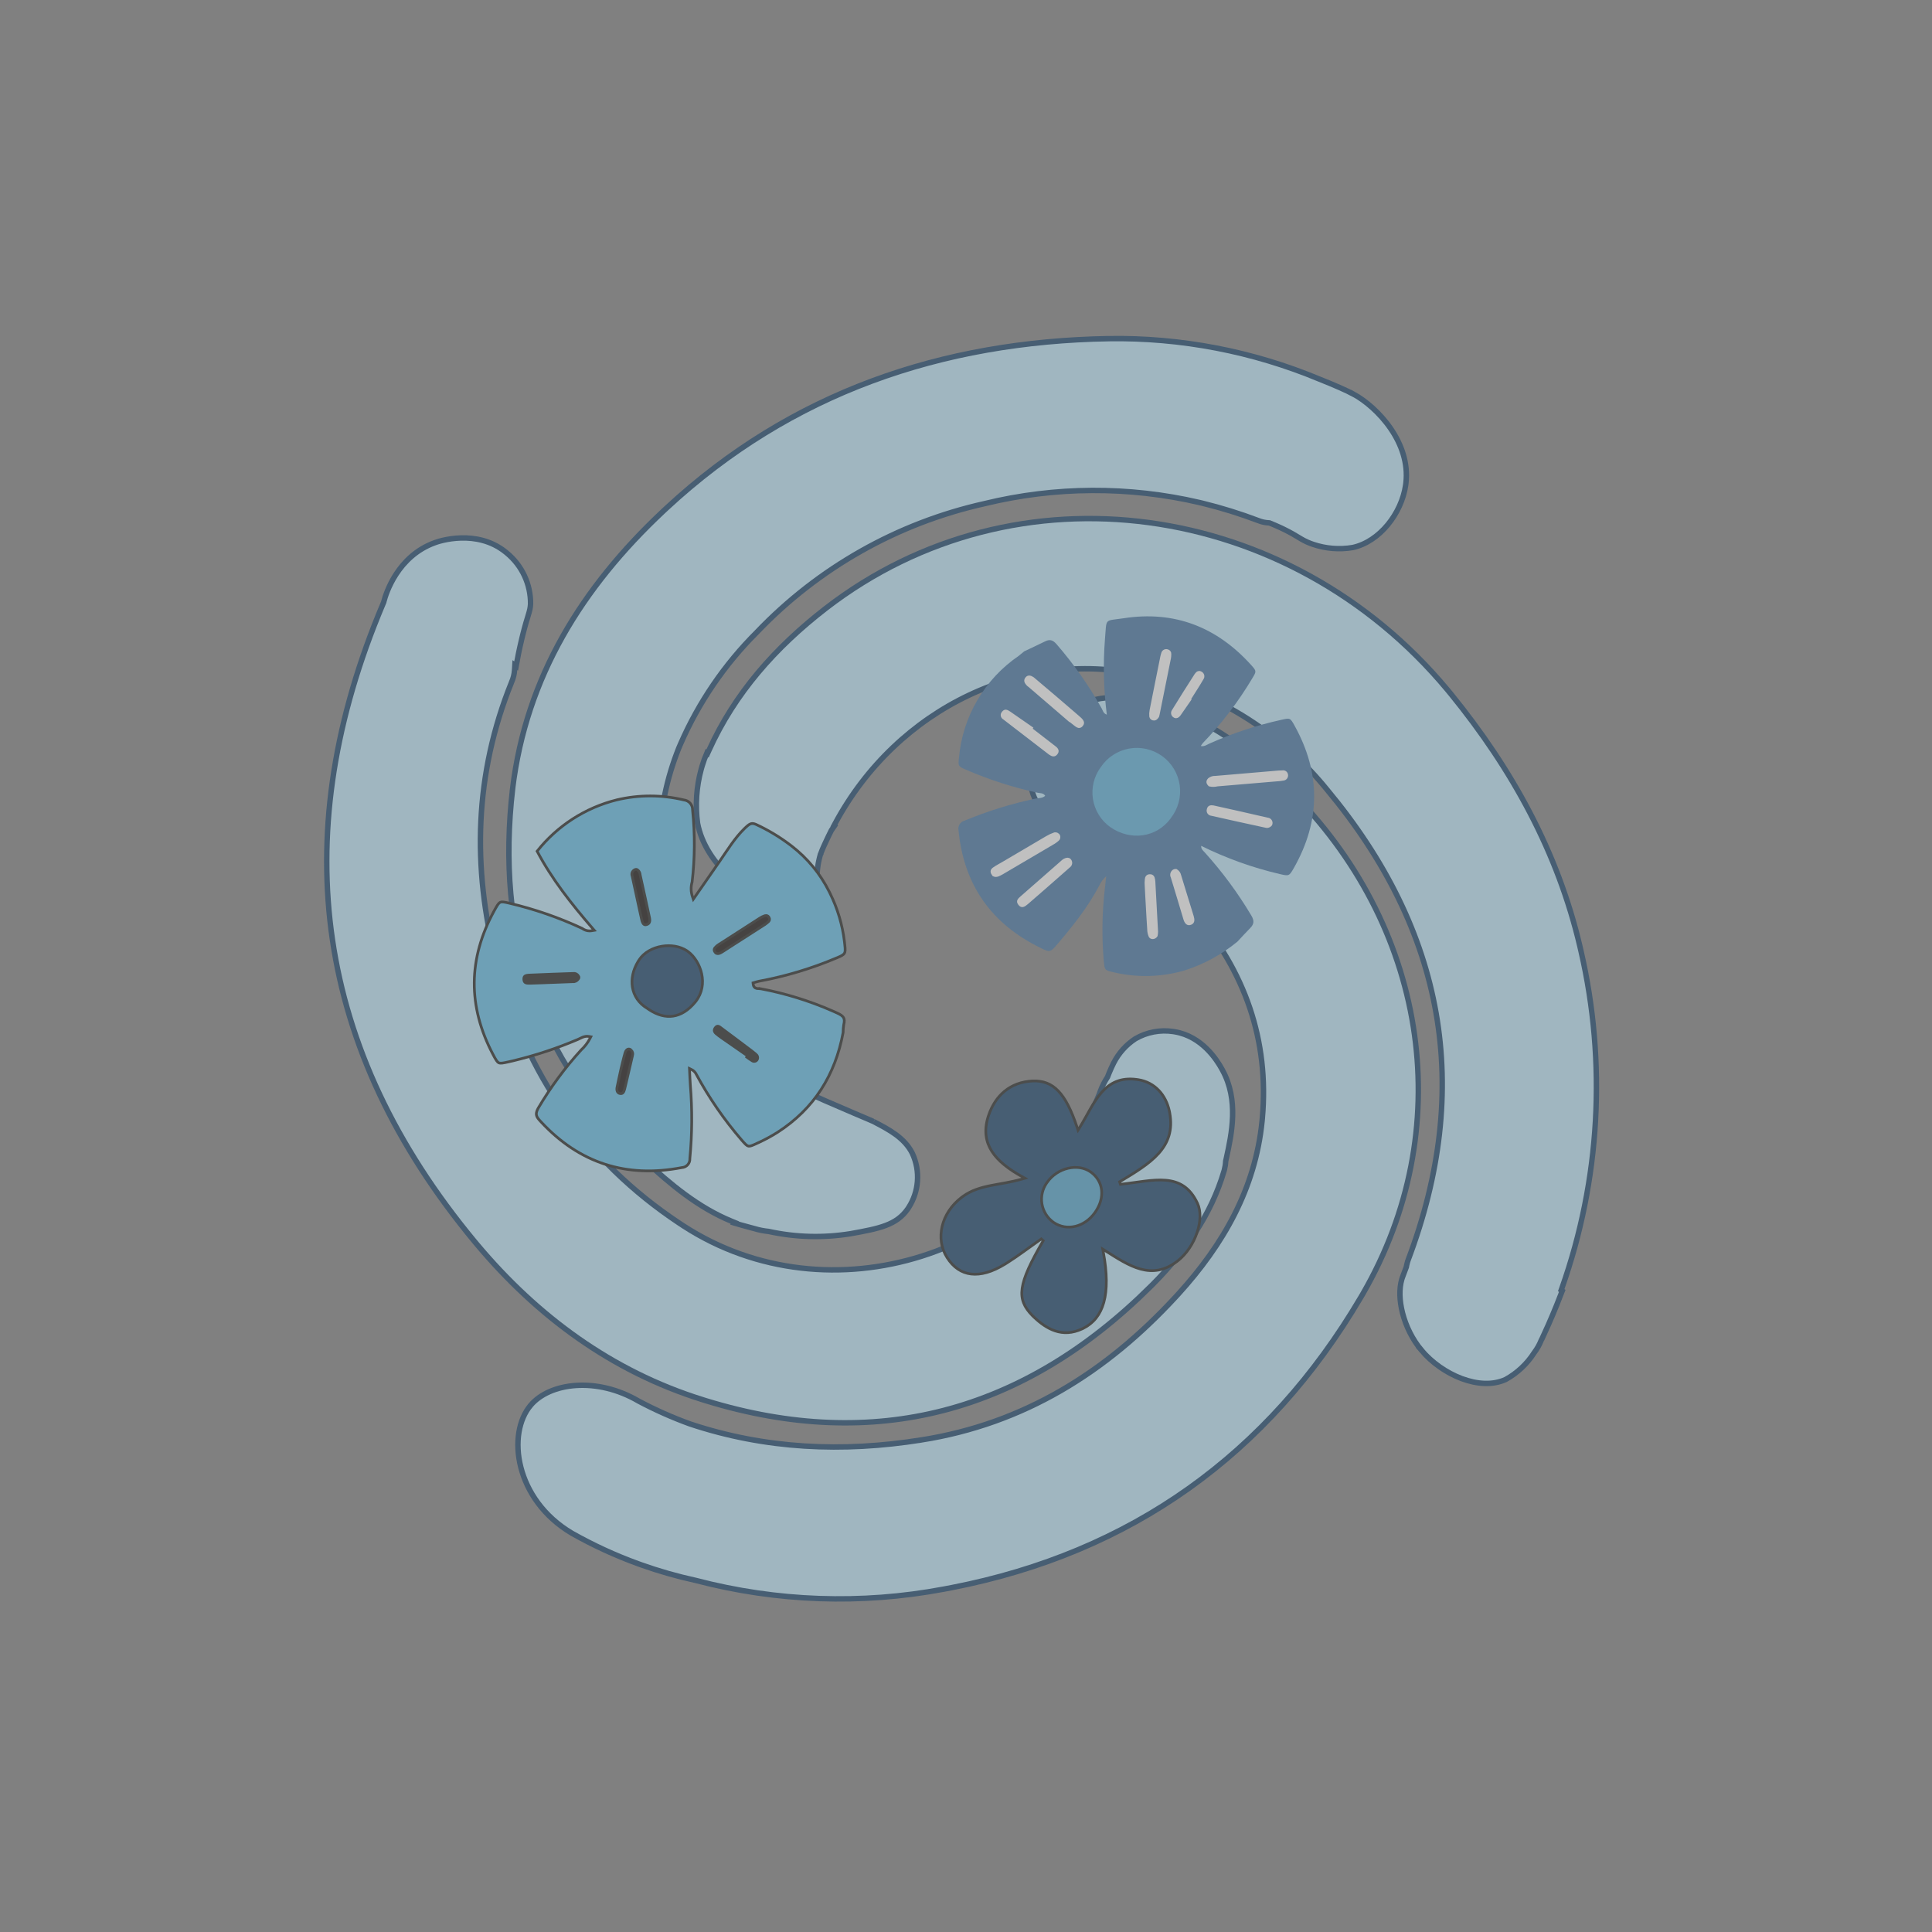 <svg width="525" height="525" viewBox="0 0 525 525" fill="none" xmlns="http://www.w3.org/2000/svg">
<rect x="0" y="0" width="525" height="525" fill="#808080" stroke="none"/>
<g opacity="0.5">
<path d="M224.347 165.352C276.238 125.202 350.364 135.898 393.284 187.39L394.291 188.614C410.966 209.092 423.322 231.618 429.32 257.154L429.601 258.373L429.602 258.376C436.629 288.804 434.834 320.606 424.428 350.05L424.24 350.579L424.528 350.78C423.641 353.116 422.382 356.295 420.746 360.014L420.746 360.015C420.045 361.586 419.489 362.793 418.998 363.847C418.949 363.912 418.906 363.982 418.871 364.056L418.858 364.082L418.847 364.109C418.362 365.348 417.709 366.515 416.906 367.576L416.89 367.599L416.874 367.623C414.939 370.64 412.282 373.126 409.145 374.859C405.637 376.464 401.346 376.174 397.176 374.608C393.003 373.041 389.046 370.227 386.289 366.95L386.29 366.95C383.811 363.997 382.039 360.365 381.124 356.794C380.264 353.437 380.178 350.194 380.919 347.649L381.078 347.15L382.129 344.36L382.155 344.292L382.167 344.222L382.251 343.773C382.314 343.475 382.391 343.18 382.479 342.89L382.622 342.456C400.352 295.556 392.548 252.908 360.611 214.582L360.61 214.581C348.425 199.54 331.726 188.829 312.992 184.022L312.098 183.798C278.593 175.578 243.825 192.338 226.922 223.803L226.612 224.381L226.727 224.461L225.927 225.613L225.904 225.657C225.416 226.619 224.979 227.508 224.492 228.566C224.017 229.597 223.504 230.669 223.095 231.789L223.052 231.904L223.05 232C223.046 232.006 223.042 232.014 223.036 232.023L222.939 232.161L222.907 232.279C222.725 232.921 222.569 233.57 222.439 234.224L222.318 234.879L222.317 234.882C222.203 235.572 222.137 236.189 222.084 236.745C222.029 237.309 221.989 237.788 221.924 238.244C221.798 239.126 221.59 239.85 221.056 240.62L221.048 240.632C220.022 242.166 218.37 243.065 216.777 243.59C215.192 244.113 213.751 244.24 213.234 244.288C208.558 244.687 203.183 242.425 198.667 238.557C194.165 234.701 190.628 229.341 189.558 223.721C188.904 218.827 189.234 213.854 190.526 209.095L190.797 208.145C191.159 206.945 191.587 205.766 192.079 204.614L192.268 204.746L192.632 203.94C199.683 188.312 210.765 175.877 224.347 165.353L224.347 165.352Z" fill="#BFECFF" stroke="#0D3B66" stroke-width="1.471"/>
<path d="M125.309 146.188C128.974 146.093 133.425 146.845 137.329 149.955L137.706 150.263L137.712 150.268C139.761 151.954 141.406 154.078 142.524 156.484C143.641 158.888 144.203 161.511 144.172 164.161C144.112 165.238 143.921 165.948 143.538 167.21C143.198 168.332 142.72 169.851 142.092 172.361L141.814 173.498C141.096 176.478 140.594 179.041 140.248 180.973L139.911 180.739L139.828 182.041C139.754 183.203 139.475 184.343 139.003 185.408L138.999 185.419L138.994 185.43C128.959 210.281 128.244 235.707 134.853 261.291L135.174 262.51C142.992 291.851 159.091 315.406 184.502 332.319L185.719 333.119C225.349 358.859 281.036 341.286 298.724 297.307L298.733 297.284L298.74 297.263L298.948 296.668C299.454 295.289 300.113 293.971 300.916 292.739L300.959 292.671L300.988 292.597L301.361 291.646C301.746 290.699 302.168 289.768 302.624 288.853L302.624 288.853C303.98 286.186 306.009 283.919 308.51 282.277C311.634 280.463 315.281 279.773 318.846 280.315L319.191 280.372L319.197 280.372C326.667 281.613 330.667 288.064 331.953 290.356L332.174 290.757L332.174 290.758C336.686 298.978 334.701 308.073 333.23 314.809L333.23 314.809L333.083 315.429L333.068 315.496L333.064 315.563C333.026 316.356 332.905 317.144 332.701 317.911L332.609 318.238L332.608 318.241C329.089 330.185 322.045 340.083 313.554 348.693L312.729 349.521L312.728 349.522C295.479 366.678 276.665 378.04 256.348 383.285C236.349 388.447 214.848 387.695 191.883 380.649L190.788 380.308L190.788 380.307C166.242 372.615 146.063 357.748 129.656 338.2L128.878 337.266L128.877 337.266C107.342 311.262 94.543 283.937 90.337 255.35C86.197 227.209 90.376 197.797 102.809 167.161L103.408 165.702C103.707 164.986 103.997 164.306 104.254 163.679L104.276 163.626L104.289 163.571L104.36 163.29C104.881 161.316 108.005 151.137 118.173 147.47L118.183 147.466L118.194 147.463C118.628 147.292 121.519 146.286 125.309 146.188Z" fill="#BFECFF" stroke="#0D3B66" stroke-width="1.471"/>
<path d="M321.815 193.991C332.827 198.663 341.863 206.082 350.213 214.433L351.875 216.115C388.267 253.408 396.002 307.198 370.348 351.567L369.735 352.613L369.735 352.614C344.545 395.307 307.379 421.912 258.717 431.402L256.391 431.841L256.388 431.841C234.054 436.04 211.065 435.229 189.082 429.465L189.068 429.461L189.053 429.458C184.053 428.368 179.127 426.963 174.304 425.251L173.341 424.905C167.156 422.655 161.168 419.896 155.438 416.658C147.685 412.088 143.22 405.317 141.529 398.711C139.832 392.077 140.947 385.7 144.209 381.849L144.209 381.848C146.824 378.779 151.287 376.821 156.573 376.48C161.848 376.139 167.878 377.416 173.534 380.733L173.547 380.741L173.561 380.748C178.047 383.129 182.693 385.193 187.466 386.926L187.476 386.93L187.485 386.933C207.975 393.76 228.994 394.699 250.416 391.284L250.416 391.286C278.292 386.871 300.587 372.868 319.345 352.56L320.236 351.588C332.44 338.175 341.107 322.957 342.945 304.744L343.028 303.876C344.927 282.66 338.263 263.874 324.382 247.739L324.381 247.738C316.135 237.929 305.473 230.439 293.449 226.009C293.326 225.959 293.205 225.915 293.096 225.875C292.984 225.834 292.887 225.797 292.794 225.761C292.7 225.723 292.62 225.69 292.553 225.656L292.381 225.557L292.29 225.494L292.183 225.46C291.107 225.121 290.062 224.69 289.059 224.172L289.045 224.164L289.03 224.158C285.949 222.739 283.342 220.463 281.519 217.603C278.975 213.043 280.286 207.877 281.178 205.203L281.522 204.217C283.623 198.798 287.676 194.361 292.884 191.78C301.11 187.733 309.55 189.938 315.93 191.9L317.178 192.288L318.319 192.687L318.332 192.692L318.343 192.696C319.226 192.971 320.097 193.282 320.955 193.629L321.807 193.989L321.815 193.991Z" fill="#BFECFF" stroke="#0D3B66" stroke-width="1.471"/>
<path d="M367.865 107.136C370.98 108.836 374.948 112.143 377.916 116.481C380.788 120.68 382.686 125.788 382.041 131.305L381.97 131.84C380.854 139.519 374.912 147.19 367.58 148.787C363.963 149.394 360.255 149.092 356.79 147.912L356.102 147.665C354.705 147.131 353.895 146.644 352.818 145.994C351.862 145.416 350.721 144.725 348.84 143.806L347.987 143.398L347.98 143.395C346.941 142.92 345.987 142.506 345.066 142.138L344.951 142.093L344.827 142.086C343.815 142.04 342.818 141.822 341.88 141.44L341.863 141.433C337.012 139.597 332.055 138.054 327.02 136.812L326.012 136.567L326.009 136.566C306.764 132.075 286.732 132.176 267.534 136.86C243.889 142.139 222.342 154.315 205.622 171.848C196.883 180.565 189.866 190.847 184.936 202.155L184.466 203.253L184.46 203.265C177.896 219.616 177.36 237.769 182.946 254.479C188.532 271.19 199.878 285.37 214.956 294.486L214.963 294.49L214.97 294.495C217.575 295.989 219.902 297.133 221.436 297.862C222.207 298.228 222.79 298.49 224.234 299.116L232.209 302.55L232.212 302.551C233.92 303.279 235.197 303.817 236.087 304.198C236.531 304.388 236.87 304.535 237.112 304.645C237.385 304.768 237.467 304.815 237.459 304.81L237.498 304.836L237.54 304.858C241.555 306.949 245.747 309.145 247.885 313.343C249.02 315.754 249.506 318.42 249.295 321.077C249.097 323.573 248.291 325.98 246.949 328.088L246.675 328.506C243.583 332.955 238.842 333.852 231.127 335.243C223.739 336.439 216.19 336.231 208.878 334.631L208.837 334.622L208.794 334.618C207.514 334.49 206.249 334.237 205.018 333.865L204.998 333.859L204.977 333.855C204.305 333.693 203.625 333.505 202.966 333.312L202.956 333.309L202.945 333.306C201.695 332.98 200.568 332.652 199.593 332.356L199.689 332.218L198.841 331.871C189.755 328.155 182.214 321.849 174.976 315.154L174.977 315.155C145.52 287.836 134.709 253.803 139.302 214.273L139.301 214.273C142.995 183.859 158.277 159.519 180.17 138.96L181.218 137.983L181.218 137.983C215.023 106.68 255.89 92.805 301.209 92.024L301.209 92.022C320.889 91.708 340.422 95.46 358.586 103.042L358.592 103.044L358.599 103.048C362.233 104.481 366.011 106.134 367.865 107.138L367.865 107.136Z" fill="#BFECFF" stroke="#0D3B66" stroke-width="1.471"/>
<path d="M309.296 293.389C313.879 294.112 316.845 297.602 317.773 301.958L317.856 302.382L317.856 302.383C318.734 307.153 317.408 310.576 314.846 313.436C312.259 316.325 308.416 318.636 304.24 321.143L304.469 321.824C306.693 321.58 308.914 321.217 310.965 320.965C313.039 320.709 314.99 320.557 316.788 320.715C318.581 320.872 320.209 321.336 321.646 322.301C323.082 323.266 324.353 324.75 325.403 326.987L325.403 326.988C326.385 329.097 326.268 332.045 325.274 334.975C324.283 337.896 322.442 340.73 320.077 342.594C316.482 345.413 313.169 345.727 309.964 344.862C306.72 343.987 303.587 341.907 300.37 339.886L299.659 339.439L299.813 340.265C300.87 345.929 300.909 350.459 299.946 353.91C299.018 357.237 297.161 359.567 294.355 360.964L294.08 361.096C291.375 362.36 288.947 362.392 286.731 361.659C284.64 360.967 282.717 359.588 280.921 357.871L280.562 357.524C279.414 356.357 278.613 355.242 278.148 354.055C277.685 352.871 277.546 351.593 277.759 350.082C278.187 347.033 280.035 343.076 283.486 337.151L282.957 336.666C279.578 339.036 276.721 341.236 273.707 343.137L273.102 343.514L273.101 343.514C269.617 345.656 266.518 346.513 263.89 346.199C261.278 345.887 259.069 344.41 257.364 341.745C254.092 336.63 255.754 329.611 261.256 325.409L261.8 325.012L261.802 325.011C264.011 323.445 266.471 322.72 269.143 322.176C271.794 321.636 274.699 321.269 277.659 320.413L278.508 320.168L277.735 319.738C274.184 317.767 271.255 315.563 269.538 312.889C267.888 310.32 267.339 307.289 268.493 303.535L268.611 303.169C270.417 297.744 274.463 294.019 280.634 293.745L280.634 293.744C283.455 293.635 285.679 294.475 287.588 296.467C289.518 298.48 291.145 301.69 292.696 306.359L292.943 307.103L293.358 306.437C294.36 304.825 295.281 303.077 296.224 301.433C297.174 299.777 298.158 298.206 299.312 296.887C300.463 295.57 301.777 294.513 303.384 293.876C304.888 293.278 306.671 293.041 308.854 293.325L309.296 293.389Z" fill="#0D3B66" stroke="#171A17" stroke-width="0.735"/>
<path d="M296.44 318.513C298.18 319.779 299.151 321.528 299.347 323.447C299.544 325.37 298.964 327.488 297.554 329.478C294.738 333.449 289.893 334.629 286.297 332.176C285.46 331.585 284.749 330.833 284.206 329.964C283.662 329.094 283.297 328.124 283.133 327.112C282.97 326.099 283.01 325.063 283.252 324.066C283.464 323.193 283.826 322.365 284.321 321.619L284.542 321.304L284.549 321.295C287.33 317.289 292.994 316.006 296.44 318.513Z" fill="#5BC0EB" fill-opacity="0.8" stroke="#171A17" stroke-width="0.735"/>
<path d="M205.455 224.033C208.688 225.532 211.754 227.366 214.602 229.506L215.168 229.939C219.441 233.243 222.913 237.467 225.327 242.294L225.558 242.763L225.559 242.767C227.594 246.873 228.913 251.295 229.463 255.84L229.563 256.751L229.564 256.758C229.64 257.401 229.677 257.879 229.659 258.254C229.641 258.624 229.57 258.869 229.447 259.064C229.322 259.26 229.121 259.441 228.779 259.64C228.52 259.791 228.195 259.944 227.786 260.12L227.347 260.303L227.344 260.304C220.58 263.17 213.523 265.291 206.298 266.627C205.829 266.711 205.336 266.886 204.925 267.001L204.628 267.084L204.658 267.39C204.69 267.729 204.786 268.005 204.958 268.213C205.133 268.425 205.356 268.53 205.567 268.581C205.771 268.631 205.98 268.636 206.145 268.637C206.329 268.637 206.448 268.635 206.546 268.651L206.546 268.65C213.311 269.916 219.907 271.95 226.209 274.708L227.466 275.269L227.47 275.27C228.441 275.7 228.969 276.093 229.224 276.543C229.471 276.98 229.506 277.551 229.276 278.457L229.271 278.474L229.269 278.491C229.16 279.182 229.106 279.88 229.105 280.579C226.968 292.127 221.223 301.294 211.288 307.694C209.739 308.672 208.131 309.553 206.473 310.331L205.761 310.659L205.755 310.661C205.079 310.978 204.592 311.202 204.202 311.333C203.816 311.463 203.569 311.486 203.365 311.443C203.162 311.399 202.947 311.276 202.649 311.001C202.347 310.723 201.995 310.323 201.509 309.765L201.509 309.765C196.779 304.284 192.656 298.307 189.213 291.939C188.943 291.367 188.481 290.907 187.909 290.637L187.351 290.373L187.385 290.989C187.456 292.256 187.484 293.566 187.591 294.85L187.591 294.849C188.138 301.496 188.093 308.179 187.459 314.818L187.457 314.844L187.458 314.871C187.488 315.474 187.28 316.065 186.877 316.515C186.475 316.965 185.91 317.239 185.307 317.276L185.284 317.277L185.261 317.281C170.148 320.181 157.423 316.052 147.041 304.88L146.549 304.342L146.547 304.341C146.011 303.753 145.779 303.28 145.745 302.813C145.71 302.339 145.874 301.801 146.285 301.071L146.285 301.071C149.617 295.447 153.508 290.174 157.901 285.333C158.89 284.433 159.711 283.364 160.323 282.175L160.551 281.734L160.062 281.645C159.382 281.521 158.796 281.663 158.279 281.87C158.023 281.972 157.779 282.093 157.551 282.205C157.435 282.263 157.323 282.318 157.213 282.37L156.889 282.513L156.883 282.515C151.228 284.914 145.383 286.836 139.41 288.264L138.216 288.542C137.442 288.713 136.887 288.835 136.451 288.884C136.019 288.932 135.755 288.9 135.549 288.806C135.343 288.711 135.145 288.529 134.895 288.164C134.769 287.98 134.637 287.759 134.489 287.495L133.986 286.567C127.056 273.47 127.209 260.475 134.24 247.593L134.58 246.98L134.581 246.979L134.809 246.576C135.022 246.203 135.201 245.916 135.37 245.694C135.592 245.403 135.776 245.254 135.971 245.174C136.169 245.094 136.422 245.068 136.816 245.112C137.014 245.134 137.238 245.172 137.498 245.225L138.392 245.428L138.392 245.427C145.219 247.031 151.863 249.332 158.22 252.292C158.586 252.562 159.002 252.758 159.444 252.866C159.902 252.977 160.378 252.993 160.841 252.912L161.481 252.801L161.056 252.31C155.257 245.597 149.961 238.885 145.953 231.304C151.422 224.407 159.015 219.505 167.558 217.366L167.558 217.368C173.565 215.933 179.826 215.936 185.832 217.377L185.853 217.382L185.874 217.385C186.53 217.463 187.133 217.786 187.564 218.288C187.994 218.79 188.221 219.435 188.198 220.096L188.197 220.122L188.2 220.147C188.875 226.634 188.834 233.175 188.076 239.652C187.693 240.966 187.724 242.366 188.165 243.662L188.4 244.352L195.595 233.99C197.654 231.025 199.62 227.761 202.3 225.152L202.846 224.639C203.348 224.183 203.72 223.926 204.092 223.827C204.445 223.733 204.853 223.767 205.455 224.031L205.455 224.033Z" fill="#5BC0EB" stroke="#171A17" stroke-width="0.735"/>
<path d="M186.979 258.586C188.653 259.827 190.127 262.08 190.678 264.628C191.21 267.087 190.878 269.793 189.067 272.121L188.887 272.344C187.071 274.535 185.044 275.811 182.887 276.124C180.867 276.417 178.679 275.873 176.372 274.351L175.91 274.034L175.897 274.025L175.884 274.018C173.565 272.64 172.216 270.552 171.843 268.209C171.492 266.009 171.998 263.559 173.412 261.241L173.708 260.779C175.032 258.8 177.381 257.53 179.909 257.121C182.28 256.738 184.752 257.122 186.614 258.333L186.979 258.586Z" fill="#0D3B66" stroke="#171A17" stroke-width="0.735"/>
<path d="M208.508 248.856C208.652 248.918 208.776 249.017 208.867 249.142L208.947 249.275L208.957 249.296L208.971 249.316C209.085 249.49 209.133 249.7 209.106 249.907C209.086 250.062 209.025 250.209 208.93 250.331L208.823 250.444L208.817 250.451C208.512 250.737 208.185 250.997 207.839 251.23L207.486 251.455L207.476 251.461C204.758 253.211 202.024 254.956 199.299 256.711L196.578 258.471C196.174 258.73 195.817 258.955 195.467 259.066C195.148 259.168 194.857 259.166 194.554 259C194.248 258.716 194.11 258.46 194.075 258.243C194.041 258.03 194.096 257.802 194.276 257.555C194.578 257.197 194.935 256.89 195.332 256.645L195.507 256.543L195.527 256.531L206.424 249.52L206.432 249.516C206.825 249.251 207.252 249.04 207.702 248.889L207.895 248.827L207.903 248.825C208.102 248.763 208.317 248.773 208.508 248.856Z" fill="#0B0503" stroke="#171A17" stroke-width="0.735"/>
<path d="M173.272 236.403L173.281 236.411C173.478 236.569 173.64 236.767 173.756 236.991C173.871 237.216 173.938 237.463 173.952 237.715L173.953 237.746L173.96 237.775C174.391 239.702 174.817 241.627 175.238 243.553L176.488 249.326L176.489 249.328C176.59 249.793 176.612 250.208 176.511 250.532C176.418 250.829 176.211 251.084 175.755 251.239C175.525 251.317 175.353 251.32 175.224 251.29C175.096 251.26 174.981 251.192 174.876 251.083C174.71 250.91 174.578 250.644 174.479 250.326L174.392 249.991L174.392 249.988L173.73 247.009C173.071 244.029 172.424 241.049 171.789 238.069L171.783 238.044L171.775 238.021L171.74 237.906C171.67 237.635 171.686 237.347 171.789 237.083C171.907 236.783 172.129 236.534 172.415 236.384L172.435 236.374L172.453 236.362C172.575 236.277 172.722 236.235 172.87 236.243C172.981 236.249 173.088 236.282 173.182 236.339L173.272 236.403Z" fill="#0A0402" stroke="#171A17" stroke-width="0.735"/>
<path d="M156.587 264.646C156.835 264.769 157.039 264.965 157.173 265.206L157.186 265.229L157.201 265.25C157.286 265.362 157.329 265.5 157.322 265.641C157.315 265.781 157.258 265.914 157.163 266.017L157.145 266.037L157.13 266.06C156.958 266.31 156.721 266.51 156.445 266.635C156.168 266.761 155.862 266.808 155.56 266.772L155.531 266.768L155.502 266.77C152.629 266.892 149.754 267.002 146.876 267.098L143.998 267.191L143.996 267.191C143.506 267.208 143.102 267.186 142.816 267.044C142.683 266.978 142.578 266.888 142.501 266.756C142.421 266.621 142.357 266.423 142.342 266.128C142.328 265.833 142.373 265.633 142.439 265.496C142.503 265.363 142.597 265.268 142.722 265.194C142.926 265.075 143.204 265.017 143.537 264.989L143.889 264.969L143.894 264.969C147.845 264.79 151.795 264.656 155.748 264.521L155.767 264.52L155.787 264.518C156.061 264.479 156.34 264.523 156.587 264.646Z" fill="#171A17" stroke="#171A17" stroke-width="0.735"/>
<path d="M196.022 279.385L196.044 279.402C197.453 280.441 198.856 281.49 200.255 282.543L204.446 285.704L204.452 285.708C204.724 285.905 204.986 286.116 205.236 286.34L205.482 286.568L205.491 286.576L205.5 286.584C205.703 286.755 205.837 286.994 205.877 287.256C205.916 287.515 205.861 287.779 205.723 288L205.722 288.001C205.65 288.107 205.558 288.197 205.451 288.267C205.343 288.336 205.223 288.383 205.097 288.405C204.971 288.427 204.842 288.424 204.717 288.396C204.592 288.367 204.475 288.313 204.371 288.238L204.355 288.227L204.337 288.216C203.844 287.935 203.414 287.599 202.924 287.243L202.944 287.213L203.137 286.914L196.254 282.135C195.894 281.885 195.544 281.642 195.212 281.381L194.886 281.112L194.871 281.099L194.855 281.088C194.449 280.806 194.207 280.505 194.125 280.217C194.049 279.951 194.091 279.63 194.399 279.242C194.553 279.048 194.691 278.949 194.807 278.901C194.919 278.854 195.032 278.847 195.154 278.87C195.419 278.921 195.711 279.116 196.022 279.385Z" fill="#171A17" stroke="#171A17" stroke-width="0.735"/>
<path d="M171.46 285.316L171.461 285.315C171.667 285.496 171.817 285.733 171.892 285.997C171.967 286.262 171.964 286.544 171.883 286.808L171.879 286.818L171.877 286.83C171.335 289.128 170.816 291.424 170.275 293.715L169.725 296.006C169.63 296.391 169.492 296.721 169.296 296.931C169.123 297.118 168.886 297.232 168.493 297.16C168.102 297.089 167.872 296.876 167.745 296.588C167.628 296.321 167.596 295.973 167.653 295.595L167.684 295.432L167.684 295.429L168.168 293.11C168.575 291.183 169.002 289.272 169.501 287.389L169.81 286.262L169.813 286.25L169.879 286.023C170.046 285.527 170.307 285.249 170.553 285.134C170.817 285.01 171.138 285.039 171.46 285.316Z" fill="#0A0403" stroke="#171A17" stroke-width="0.735"/>
<path d="M278.306 177.008C280.153 176.1 282.076 175.258 283.931 174.32C285.202 173.681 286.034 173.833 287.089 175.028C291.748 180.403 295.851 186.235 299.334 192.436C299.682 193.055 299.811 193.887 300.764 194.196C299.901 187.421 299.73 180.576 300.253 173.767C300.771 167.764 299.95 168.824 305.352 168.001C319.178 165.873 330.676 170.39 339.984 180.71C341.49 182.377 341.442 182.428 340.286 184.339C336.506 190.689 332.006 196.582 326.875 201.901C326.663 202.158 326.472 202.433 326.305 202.721C327.246 202.925 327.905 202.397 328.596 202.086C334.909 199.255 341.496 197.078 348.253 195.589C350.586 195.068 350.619 195.09 351.777 197.172C358.938 210.092 358.883 222.979 351.613 235.831C350.32 238.096 350.245 238.081 347.841 237.531C340.424 235.808 333.232 233.231 326.409 229.851C326.345 230.731 326.939 231.155 327.395 231.655C332.154 236.924 336.381 242.65 340.014 248.751C340.853 250.136 340.824 251.089 339.724 252.199C338.625 253.309 337.39 254.666 336.259 255.876C332.02 259.369 327.155 262.023 321.923 263.696C315.622 265.541 308.949 265.712 302.562 264.194C300.216 263.648 300.167 263.614 299.954 261.239C299.372 254.634 299.468 247.986 300.238 241.4C300.336 240.47 300.44 239.532 300.606 238.102C299.785 238.823 299.127 239.71 298.677 240.705C295.614 246.535 291.529 251.63 287.299 256.6C285.45 258.772 285.269 258.841 282.789 257.593C269.429 251.078 261.942 240.538 260.476 225.724C260.406 225.433 260.395 225.131 260.442 224.835C260.49 224.539 260.595 224.256 260.753 224.001C260.911 223.746 261.117 223.525 261.361 223.351C261.604 223.176 261.88 223.052 262.172 222.984C268.38 220.402 274.815 218.403 281.393 217.012C282.27 216.817 283.265 216.961 284.019 216.244C283.515 215.444 282.662 215.569 281.961 215.423C275.275 213.977 268.748 211.874 262.476 209.144C260.383 208.25 260.337 208.194 260.584 205.981C261.064 200.442 262.769 195.08 265.576 190.281C268.382 185.482 272.219 181.367 276.811 178.232C277.304 177.82 277.808 177.392 278.306 177.008Z" fill="#3D72A4"/>
<path d="M318.171 222.322C314.309 227.645 307.178 228.602 301.656 224.723C300.416 223.829 299.366 222.698 298.566 221.395C297.766 220.093 297.232 218.644 296.995 217.134C296.758 215.624 296.823 214.082 297.186 212.597C297.549 211.112 298.202 209.713 299.109 208.483C299.988 207.162 301.125 206.032 302.452 205.162C303.779 204.291 305.268 203.698 306.83 203.417C308.391 203.137 309.994 203.175 311.54 203.529C313.087 203.883 314.546 204.546 315.83 205.478C317.114 206.411 318.197 207.593 319.013 208.954C319.828 210.315 320.36 211.827 320.577 213.399C320.794 214.971 320.691 216.57 320.274 218.101C319.857 219.632 319.135 221.063 318.151 222.308L318.171 222.322Z" fill="#5BC0EB" fill-opacity="0.8"/>
<path d="M349.235 209.863C349.339 209.935 349.428 210.026 349.496 210.133C349.564 210.239 349.61 210.358 349.632 210.483L349.634 210.496C349.667 210.646 349.666 210.802 349.631 210.951C349.597 211.1 349.531 211.24 349.437 211.36C349.342 211.481 349.222 211.58 349.085 211.649C348.949 211.718 348.799 211.756 348.646 211.761L348.616 211.762L348.588 211.767C348.147 211.851 347.7 211.906 347.252 211.931L347.272 212.298L347.251 211.93L347.242 211.931C341.767 212.391 336.289 212.854 330.81 213.321L330.781 213.323L330.752 213.33C330.071 213.5 329.36 213.503 328.676 213.346C328.356 213.029 328.224 212.764 328.205 212.543C328.186 212.323 328.272 212.066 328.567 211.754C329.041 211.374 329.639 211.181 330.247 211.213L330.273 211.214L330.298 211.212L347.425 209.751C347.764 209.724 348.108 209.714 348.448 209.713L348.482 209.713L348.515 209.708C348.64 209.685 348.767 209.686 348.891 209.713C349.014 209.739 349.131 209.791 349.235 209.863Z" fill="white" stroke="white" stroke-width="0.735"/>
<path d="M287.985 226.903L287.657 227.069L287.664 227.081C287.763 227.259 287.796 227.466 287.758 227.666C287.719 227.866 287.612 228.047 287.454 228.176L287.448 228.181L287.442 228.187C287.134 228.465 286.803 228.715 286.454 228.937L286.098 229.149L286.09 229.154C281.483 231.883 276.87 234.596 272.252 237.297C271.793 237.525 271.45 237.743 271.059 237.86C270.72 237.962 270.38 237.97 269.979 237.773C269.714 237.428 269.564 237.119 269.55 236.855C269.538 236.644 269.61 236.405 269.917 236.147L270.064 236.036L270.069 236.032C270.808 235.498 271.612 235.105 272.442 234.612L284.473 227.531L284.475 227.53C285.146 227.131 285.856 226.803 286.595 226.549C286.802 226.509 287.016 226.536 287.207 226.627C287.401 226.721 287.56 226.876 287.657 227.068L287.985 226.903Z" fill="white" stroke="white" stroke-width="0.735"/>
<path d="M280.697 184.351C282.835 186.136 284.953 187.951 287.07 189.753L287.07 189.753L292.903 194.767L292.903 194.768C293.373 195.174 293.831 195.553 294.069 195.96C294.181 196.151 294.228 196.324 294.214 196.489C294.2 196.653 294.123 196.855 293.902 197.1C293.683 197.342 293.496 197.429 293.343 197.451C293.185 197.474 293.009 197.438 292.801 197.336C292.591 197.232 292.372 197.073 292.14 196.885C291.928 196.713 291.677 196.493 291.455 196.324L291.456 196.324L290.911 195.871L290.603 195.614L290.55 195.691L279.73 186.389L279.716 186.377L279.699 186.365C279.5 186.227 279.355 186.122 279.244 185.979L279.23 185.962L279.216 185.947L279.112 185.835C278.883 185.575 278.748 185.321 278.71 185.089C278.669 184.841 278.728 184.572 278.988 184.275C279.235 183.994 279.49 183.919 279.752 183.943C280.037 183.969 280.36 184.118 280.697 184.351Z" fill="white" stroke="white" stroke-width="0.735"/>
<path d="M317.251 176.816C317.45 176.863 317.626 176.98 317.749 177.144C317.871 177.308 317.932 177.511 317.92 177.716L317.919 177.728L317.919 177.741C317.923 178.185 317.877 178.629 317.781 179.063L318.139 179.143L317.781 179.063L317.78 179.07L314.879 193.472L314.876 193.485C314.801 193.94 314.671 194.438 314.601 194.684C314.372 195.008 314.208 195.183 314.061 195.282C313.957 195.352 313.851 195.391 313.709 195.409L313.555 195.42L313.552 195.42C313.344 195.425 313.141 195.355 312.979 195.224C312.821 195.095 312.713 194.914 312.675 194.714C312.622 194.151 312.649 193.584 312.754 193.028L312.804 192.789L312.806 192.777L314.169 185.919C314.626 183.632 315.088 181.343 315.552 179.054L315.553 179.054L315.556 179.04L315.632 178.625C315.717 178.215 315.827 177.81 315.961 177.412C316.054 177.17 316.236 176.972 316.47 176.86C316.705 176.747 316.975 176.729 317.223 176.809L317.236 176.813L317.251 176.816Z" fill="white" stroke="white" stroke-width="0.735"/>
<path d="M274.282 193.65L280.306 197.833L280.133 198.083L280.41 198.297C282.445 199.861 284.479 201.423 286.488 202.998L286.496 203.005L286.505 203.011C286.898 203.285 287.166 203.577 287.264 203.863C287.348 204.111 287.327 204.421 286.973 204.823C286.71 205.115 286.464 205.192 286.226 205.175C285.961 205.157 285.652 205.02 285.293 204.772C281.129 201.564 276.966 198.387 272.822 195.178L272.802 195.163L272.781 195.151C272.651 195.076 272.541 194.972 272.458 194.847C272.375 194.723 272.323 194.581 272.304 194.432C272.285 194.284 272.301 194.133 272.351 193.992C272.388 193.886 272.442 193.787 272.513 193.7L272.588 193.618L272.601 193.606L272.613 193.591C272.894 193.257 273.138 193.194 273.362 193.218C273.626 193.247 273.927 193.404 274.282 193.65Z" fill="white" stroke="white" stroke-width="0.735"/>
<path d="M290.112 233.441C290.315 233.447 290.5 233.513 290.664 233.679L290.733 233.755C290.904 233.966 290.994 234.231 290.987 234.502C290.981 234.768 290.882 235.022 290.708 235.223C290.363 235.527 290.024 235.83 289.682 236.133L288.629 237.059L288.626 237.061C285.461 239.838 282.31 242.62 279.125 245.364C278.708 245.717 278.333 246.014 277.976 246.106C277.814 246.147 277.667 246.142 277.522 246.08C277.408 246.032 277.277 245.942 277.134 245.78L276.986 245.593L276.984 245.591L276.879 245.429C276.79 245.276 276.753 245.15 276.742 245.048C276.728 244.915 276.756 244.79 276.825 244.659C276.98 244.365 277.295 244.099 277.692 243.747L277.692 243.746C281.306 240.603 284.9 237.428 288.508 234.27L288.517 234.262L288.527 234.254C288.696 234.084 288.882 233.932 289.081 233.799L289.285 233.673C289.582 233.518 289.867 233.435 290.112 233.441Z" fill="white" stroke="white" stroke-width="0.735"/>
<path d="M344.944 222.721C345.093 222.816 345.215 222.948 345.301 223.102C345.387 223.256 345.434 223.43 345.437 223.606C345.44 223.775 345.401 223.941 345.327 224.092C345.168 224.304 344.949 224.464 344.697 224.548C344.436 224.634 344.153 224.637 343.891 224.554L343.875 224.548L343.857 224.545C338.974 223.505 334.107 222.399 329.22 221.314L329.201 221.31L329.179 221.308C329.028 221.292 328.882 221.242 328.753 221.162C328.622 221.083 328.511 220.976 328.427 220.848C328.344 220.721 328.289 220.577 328.267 220.426C328.246 220.275 328.259 220.122 328.304 219.977L328.309 219.961L328.311 219.945L328.349 219.804C328.446 219.496 328.613 219.345 328.8 219.267C329.01 219.179 329.294 219.163 329.637 219.221L329.788 219.25C334.66 220.322 339.528 221.422 344.392 222.549L344.42 222.555L344.448 222.557C344.624 222.57 344.795 222.627 344.944 222.721Z" fill="white" stroke="white" stroke-width="0.735"/>
<path d="M313.053 238.081C313.18 238.168 313.28 238.288 313.345 238.426L313.398 238.569L313.4 238.578L313.403 238.587C313.5 238.889 313.56 239.201 313.58 239.517L313.579 239.518C313.836 244.064 314.084 248.609 314.323 253.153C314.318 253.518 314.279 253.882 314.208 254.241C313.986 254.605 313.628 254.796 313.288 254.818C312.939 254.841 312.64 254.691 312.496 254.4C312.245 253.807 312.114 253.17 312.109 252.526L312.109 252.516L312.109 252.505L311.918 249.445C311.795 247.406 311.678 245.367 311.57 243.328L311.413 240.269L311.414 240.262L311.399 239.853C311.399 239.58 311.417 239.307 311.453 239.036L311.522 238.632L311.522 238.63L311.566 238.48C311.622 238.336 311.718 238.208 311.842 238.112C312.007 237.983 312.213 237.919 312.422 237.93L312.448 237.931L312.475 237.929C312.68 237.909 312.885 237.963 313.053 238.081Z" fill="white" stroke="white" stroke-width="0.735"/>
<path d="M319.571 236.498C319.825 236.641 320.047 236.833 320.223 237.067C320.41 237.317 320.54 237.606 320.603 237.913L320.607 237.931L320.612 237.948C321.177 239.797 321.742 241.645 322.31 243.491L324.016 249.025C324.161 249.498 324.228 249.921 324.162 250.254C324.104 250.552 323.936 250.803 323.512 250.964C323.091 251.122 322.798 251.038 322.568 250.846C322.311 250.631 322.101 250.253 321.959 249.788L321.959 249.788C320.801 245.974 319.698 242.186 318.507 238.344L318.498 238.318L318.487 238.294L318.439 238.182C318.342 237.919 318.331 237.63 318.411 237.359C318.501 237.053 318.701 236.791 318.971 236.622C319.154 236.519 319.363 236.477 319.571 236.498Z" fill="white" stroke="white" stroke-width="0.735"/>
<path d="M326.303 182.82C326.443 182.886 326.566 182.982 326.665 183.101C326.764 183.22 326.836 183.36 326.875 183.509C326.914 183.659 326.919 183.815 326.891 183.967C326.863 184.12 326.802 184.264 326.712 184.39L326.701 184.404L326.692 184.419C325.646 186.23 324.494 187.973 323.376 189.759L323.19 190.056L323.308 190.138L320.516 194.158C320.326 194.432 320.11 194.633 319.892 194.731C319.715 194.809 319.52 194.829 319.291 194.739L319.19 194.694L319.183 194.69C319.043 194.623 318.92 194.526 318.822 194.406C318.725 194.286 318.656 194.146 318.619 193.996C318.583 193.846 318.581 193.689 318.612 193.538C318.643 193.386 318.707 193.244 318.8 193.121L318.812 193.106L318.821 193.09C320.819 189.801 322.898 186.568 324.971 183.323C325.165 183.044 325.373 182.846 325.584 182.753C325.75 182.68 325.942 182.66 326.181 182.761L326.286 182.811L326.295 182.816L326.303 182.82Z" fill="white" stroke="white" stroke-width="0.735"/>
</g>
</svg>
